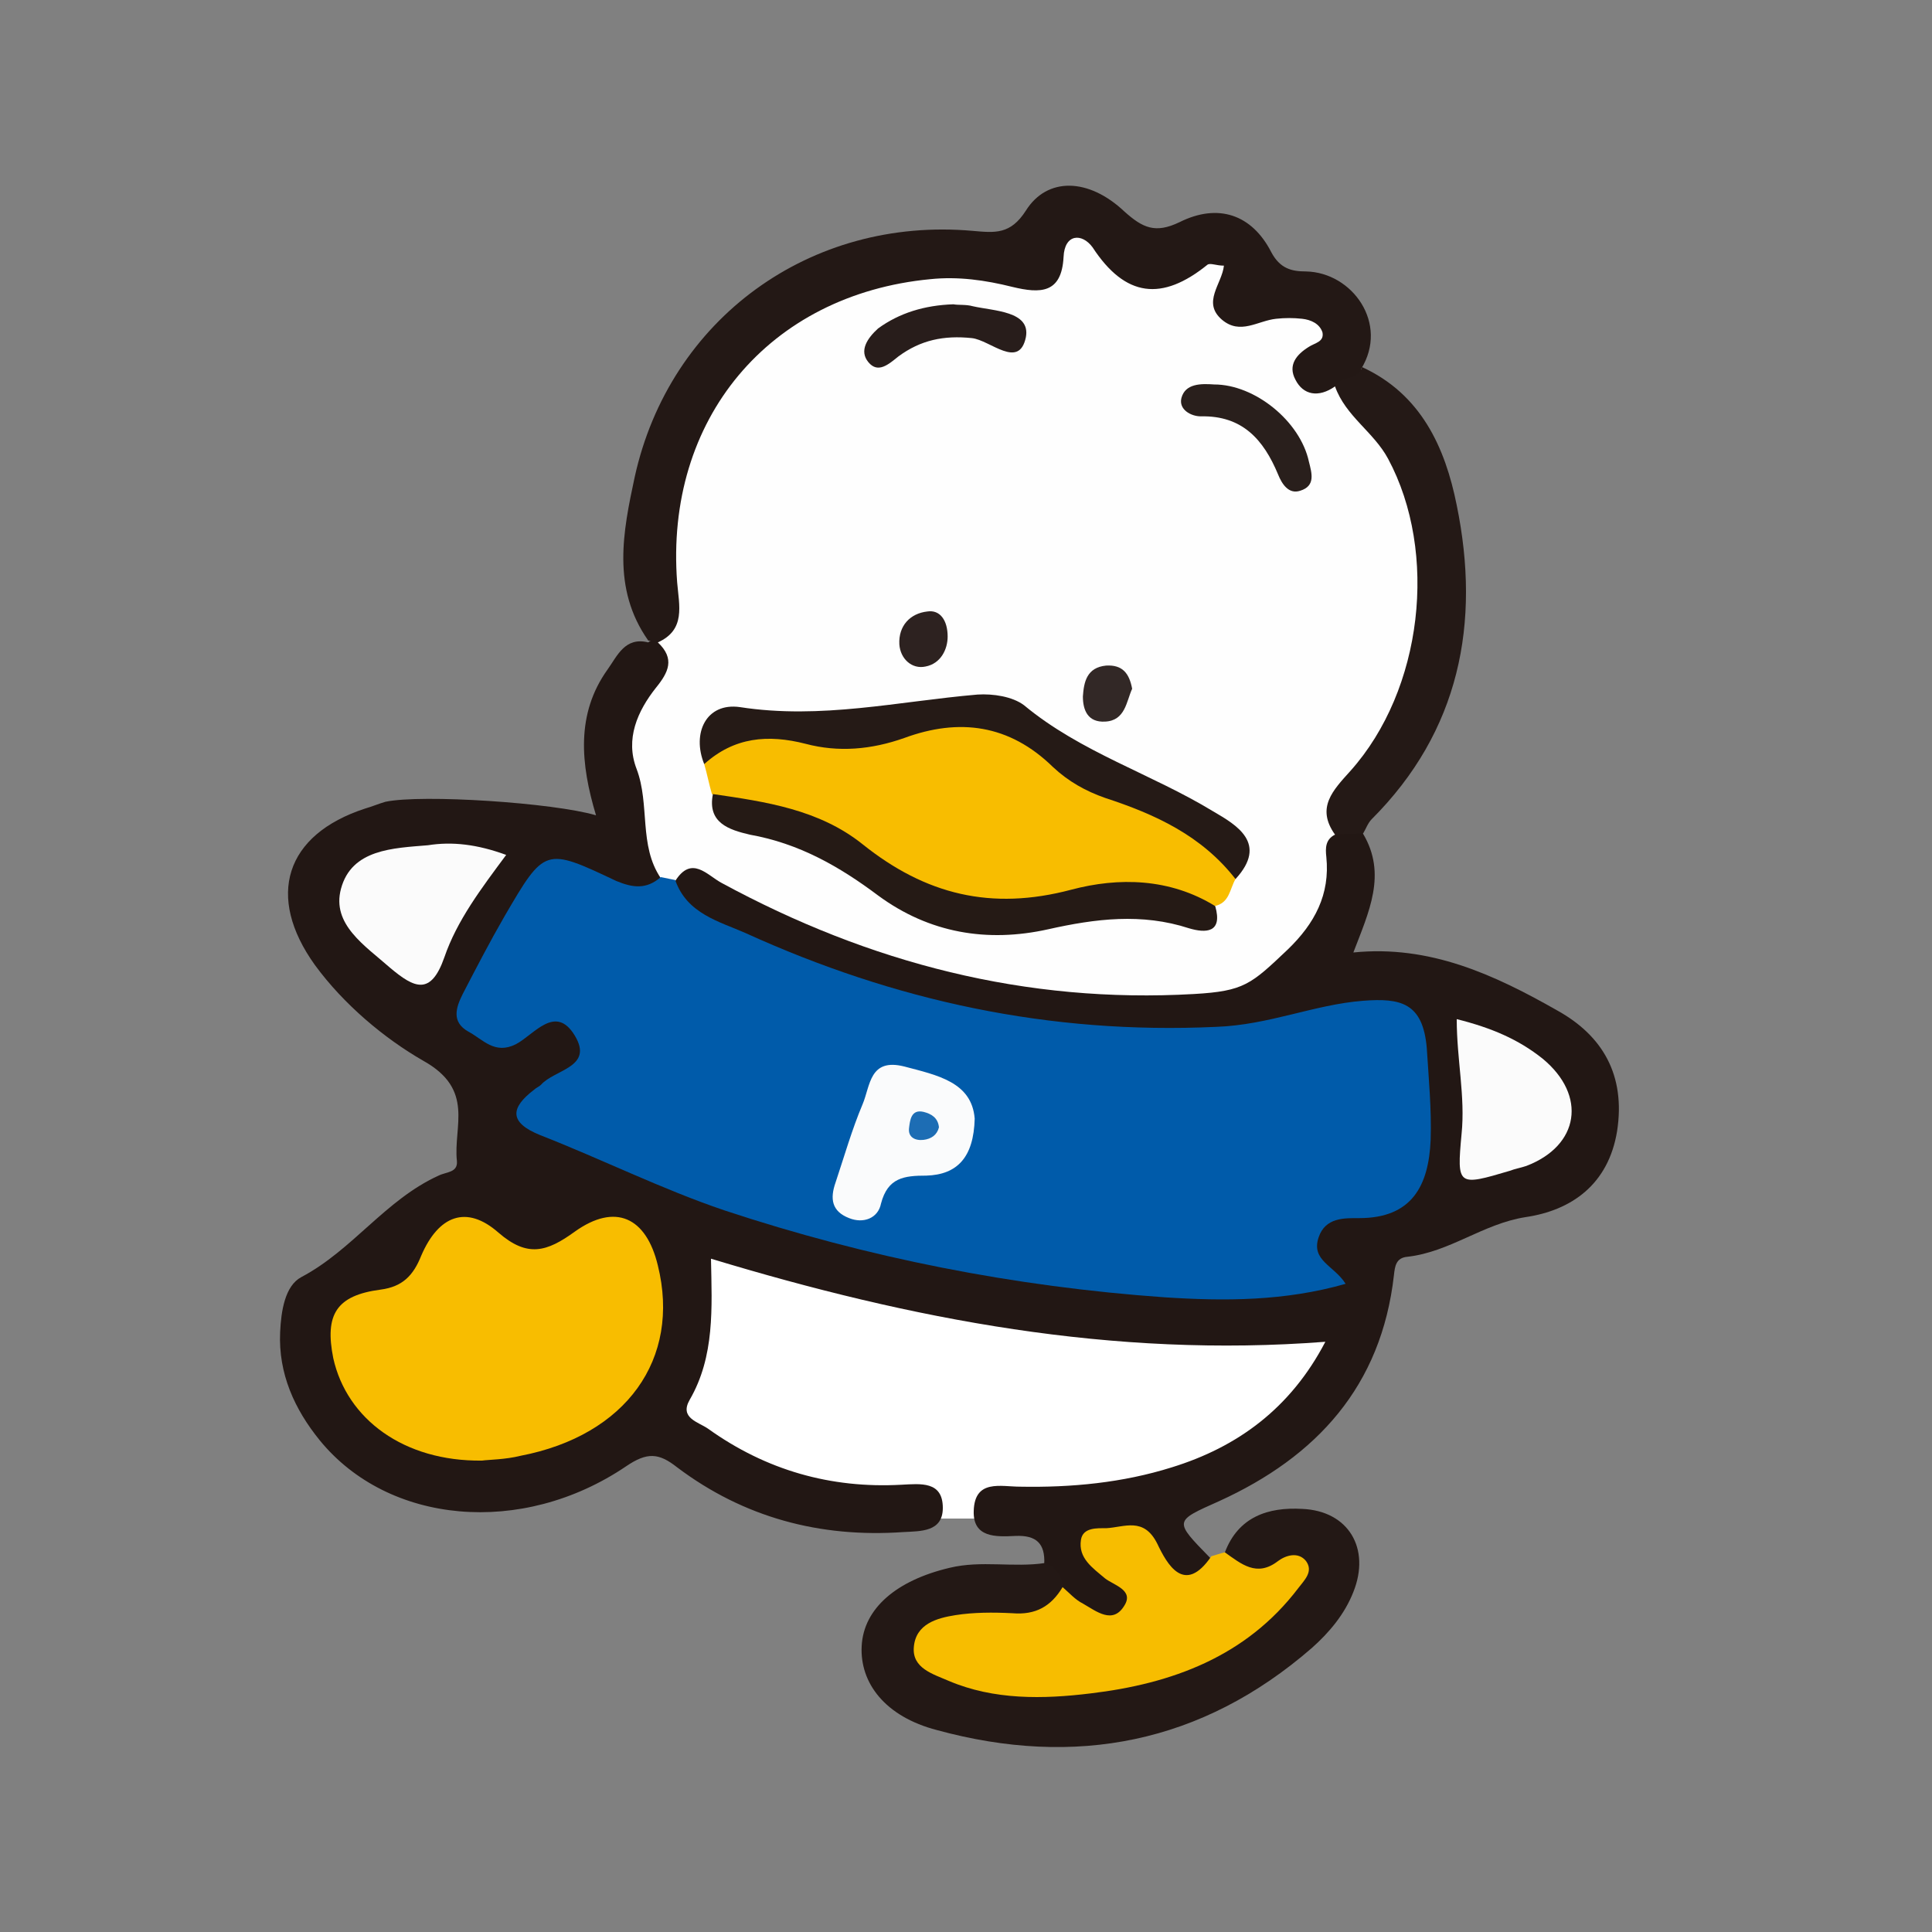 <?xml version="1.0" encoding="utf-8"?>
<!-- Generator: Adobe Illustrator 25.4.1, SVG Export Plug-In  SVG Version: 6.00 Build 0)  -->
<svg version="1.1" xmlns="http://www.w3.org/2000/svg" xmlns:xlink="http://www.w3.org/1999/xlink" x="0px" y="0px"
	 viewBox="0 0 200 200" style="enable-background:new 0 0 200 200;" xml:space="preserve">
<rect x="0" y="0" width="200" height="200" fill="#808080" stroke="none"/>
<style type="text/css">
	.st0{fill:#FFFFFF;}
	.st1{fill:#FEFEFE;}
	.st2{fill:#221714;}
	.st3{fill:#231815;}
	.st4{fill:#F7BD00;}
	.st5{fill:#241916;}
	.st6{fill:#005BAA;}
	.st7{fill:#F8BD00;}
	.st8{fill:#FBFBFB;}
	.st9{fill:#251A16;}
	.st10{fill:#251A15;}
	.st11{fill:#281D1B;}
	.st12{fill:#291F1C;}
	.st13{fill:#322826;}
	.st14{fill:#2D2220;}
	.st15{fill:#FAFBFC;}
	.st16{fill:#1D6DB4;}
</style>
<g id="Capa_2">
	<polygon class="st0" points="95.7,130.3 60.6,121.2 64.5,140.3 69.7,149.4 90.5,155.1 93.6,157.2 103.6,157.2 130,150.7 137,142 
		140.9,135.5 	"/>
</g>
<g id="Capa_1">
	<g>
		<g>
			<path class="st2" d="M141.1,86.3c2.5,4.2,0.6,8.1-1,12.3c7.9-0.8,14.6,2.3,21.1,6c4.7,2.6,7.1,6.7,6.2,12.5
				c-0.9,5.5-4.7,8.2-9.5,8.9c-4.4,0.7-7.8,3.6-12.2,4.1c-1.2,0.1-1.3,1-1.4,1.9c-1.3,11.5-8,18.8-18.1,23.4c-4.7,2.1-4.7,2-0.9,5.9
				c-0.9,3.1-2.6,3.5-5.2,1.4c-1.1-1-1.7-2.6-3.3-3c-0.9-0.2-1.9-0.2-2.5,0.5c-0.8,0.9-0.1,1.7,0.6,2.3c0.4,0.4,0.9,0.8,1.3,1.2
				c0.8,0.9,1.7,1.9,0.8,3.2c-0.9,1.3-2.3,1.4-3.7,1.1c-1.5-0.4-2.6-1.5-3.6-2.7c-0.7-1.1-1.5-2.1-1.6-3.4c0.1-2.1-0.8-3-3-2.9
				c-2,0.1-4.4,0.2-4.3-2.6c0.1-3.3,2.8-2.5,4.8-2.5c5.3,0.1,10.6-0.4,15.7-2c6.8-2.1,12.3-6.1,15.9-13c-22,1.7-42.8-2.3-63.6-8.6
				c0.1,5.1,0.4,10.1-2.2,14.6c-1.1,1.9,0.9,2.3,1.9,3c6,4.3,12.7,6.2,20,5.8c2-0.1,4.3-0.4,4.3,2.4c0,2.5-2.3,2.4-4.1,2.5
				c-8.6,0.6-16.5-1.5-23.4-6.7c-1.9-1.5-3.1-1.6-5.3-0.1c-10.8,7.3-24.6,6-31.7-2.7c-2.6-3.2-4.3-6.9-4.1-11.2
				c0.1-2.2,0.5-4.8,2.2-5.7c5.3-2.8,8.7-8,14.2-10.5c0.8-0.4,2-0.3,1.9-1.5c-0.4-3.6,1.9-7.4-3.5-10.4c-4-2.3-8.2-5.8-11.2-9.9
				c-5.1-7.1-3.1-13.5,5.2-16.2c0.7-0.2,1.4-0.5,2.1-0.7c3.8-0.8,17.4,0.1,21.8,1.4c-1.6-5.3-2.1-10.5,1.2-15.1
				c1-1.4,1.8-3.4,4.2-2.8c0.4-0.3,0.8-0.4,1.3-0.2c1.7,1.2,1.9,2.9,0.9,4.4c-4.2,5.6-1.6,11.5-0.7,17.3c0.2,1.2,0.6,2.3-0.1,3.5
				c-2.4,2.5-4.8,1-7-0.2c-2.8-1.5-4.8-1-6.5,1.7c-1.9,2.9-3.8,5.8-5.3,9c-0.6,1.3-1,2.6,0,3.8c1.1,1.4,2.6,1.3,4.1,0.7
				c0.6-0.2,1.1-0.5,1.7-0.7c1.9-0.8,3.6-0.5,4.7,1.4c1,1.8,0.1,3.1-1.2,4.4c-4.4,4.2-4.4,4.4,1.3,6.8c21.5,9.3,43.8,14.6,67.2,15.1
				c1.5,0,3,0,4.5-0.2c2.3-0.3,4.5-0.4,3.6-4c-0.6-2.3,1.5-3.3,3.5-3.9c7.1-2.2,7.8-3.2,7.8-10.8c0-9.6-2.8-11.8-11.5-7.9
				c-4.2,1.9-8,0.7-12,0.9c-16.9,1-32.8-3-47.8-10.3c-2.6-1.3-6.3-2.1-6.2-6.3c1.5-2.6,3.6-1.7,5.5-0.7c12.8,7.1,26.5,10.6,41,11.8
				c4.1,0.3,8.5,0.4,12.1-0.6c4.4-1.2,6.7-6,7.9-10.6c0.5-1.8,0-4,2.3-5C139.3,85.4,140.3,85.5,141.1,86.3z"/>
			<path class="st3" d="M68,66.4c-0.3,0-0.6,0-0.9-0.1c-3.8-5.4-2.6-11.3-1.4-16.9c3.6-16.4,18.2-27,35-25.5
				c2.3,0.2,3.9,0.4,5.5-2.1c2.2-3.5,6.5-3.4,10.2,0.1c1.9,1.7,3.2,2.3,5.7,1.1c4-2,7.5-0.8,9.5,3.1c0.9,1.7,2.1,2,3.6,2
				c4.8,0.1,8.6,5.4,5.7,10.1c0.5,2-1.4,2.1-2.4,2.9c-1.6,0.9-3.1,0.8-4.5-0.6c-1.9-1.9-0.1-3.6,0.4-5.7c-3.7-1.1-10.2,2.8-9.7-5.8
				c-4.2,2.7-7.7,2.8-10.9-0.8c-0.9-1-2.1-1.4-2.9,0.2c-1.9,3.4-4.8,2.9-7.9,2.4c-12.7-1.9-23.1,3.1-28.6,13.6
				C71.6,49.4,71,55,71.1,60.9C71.2,63.2,71.6,66,68,66.4z"/>
			<path class="st3" d="M108.2,161.8c1.2,0.5,1.8,1.4,1.8,2.7c-0.1,3-2.2,3.6-4.7,3.9c-2.1,0.2-4.2-0.1-6.3,0.3
				c-1.1,0.2-2.2,0.6-2.3,1.8c-0.1,1,0.7,1.6,1.5,2.1c8.2,5.5,30.3-0.3,35.1-9.5c-2.5-0.1-5.4,1-6.5-2.4c1.4-3.7,4.5-4.7,8-4.5
				c4.8,0.2,7.1,4.1,5.3,8.6c-0.9,2.3-2.5,4.2-4.3,5.8c-11.4,9.9-24.5,12.4-38.8,8.5c-5.4-1.4-8-4.9-7.8-8.7
				c0.2-3.9,3.6-6.8,9.1-8.1C101.6,161.5,104.9,162.3,108.2,161.8z"/>
			<path class="st4" d="M126.8,160.7c1.7,1.2,3.3,2.6,5.5,0.9c0.8-0.6,2.1-1,2.9,0c0.8,1.1-0.2,2-0.8,2.8
				c-5.4,7.1-13.1,9.9-21.5,10.9c-4.9,0.6-10,0.7-14.7-1.3c-1.6-0.7-3.8-1.3-3.6-3.5c0.2-2.4,2.4-3,4.3-3.3c1.9-0.3,3.9-0.3,5.9-0.2
				c2.4,0.2,4-0.7,5.2-2.7c0.7,0.6,1.3,1.3,2.1,1.7c1.4,0.8,3.1,2.2,4.3,0.2c1-1.6-1.1-2.1-2-2.8c-1.3-1.1-2.8-2.1-2.5-4
				c0.2-1.3,1.7-1.2,2.6-1.2c1.9-0.1,3.9-1.2,5.3,1.6c1,2.1,2.8,5.4,5.6,1.3C125.8,161,126.3,160.8,126.8,160.7z"/>
			<path class="st5" d="M138.2,40c0.6-1.1,2.4-0.6,2.8-2c6.1,2.8,8.6,8.3,9.8,14.3c2.5,12.2,0.3,23.4-8.8,32.5
				c-0.4,0.4-0.6,1-0.9,1.5c-1,0-2,0-2.9,0.1c-3.4-2.7-1.3-5,0.5-7.2c6-7,7.7-15.1,6.4-24c-0.5-3.7-2-6.9-4.5-9.7
				C139.2,44,137.8,42.4,138.2,40z"/>
			<path class="st1" d="M138.2,40c1.1,3.1,4,4.7,5.5,7.5c5.2,9.7,3.6,23.9-3.9,32.3c-1.8,2-3.6,3.8-1.6,6.6c-1,0.5-1,1.4-0.9,2.3
				c0.4,3.9-1.2,6.9-4,9.6c-3.8,3.6-4.5,4.3-9.7,4.6c-17.4,1-33.6-3.2-48.9-11.5c-1.5-0.8-3.1-2.9-4.8-0.2c-0.6,0.3-1.1,0.2-1.5-0.3
				c-2.3-3.4-1.1-7.6-2.5-11.3c-1.2-3.1,0.1-6,2-8.4c1.3-1.6,2-3,0.2-4.7c2.9-1.3,2.2-3.8,2-6.2c-1.3-16.9,9.5-29.8,26.2-31.4
				c2.9-0.3,5.7,0.1,8.5,0.8c2.9,0.7,5.1,0.7,5.3-3.1c0.1-2.4,1.9-2.5,3-1c3.4,5.2,7.2,5.6,11.9,1.8c0.3-0.2,0.9,0.1,1.7,0.1
				c-0.2,1.9-2.3,3.8-0.2,5.6c1.9,1.6,3.7,0.1,5.6-0.1c0.9-0.1,1.8-0.1,2.7,0c0.9,0.1,1.8,0.5,2.1,1.4c0.2,1-0.8,1.1-1.4,1.5
				c-1.3,0.8-2.2,1.9-1.4,3.4C134.9,40.9,136.5,41.2,138.2,40z"/>
			<path class="st6" d="M68.4,90.8c0.5,0.1,1,0.2,1.5,0.3c1.2,3.5,4.6,4.3,7.3,5.5c15.4,7,31.4,10.5,48.7,9.7
				c5.5-0.2,10.1-2.3,15.2-2.7c3.9-0.3,6.2,0.2,6.6,4.9c0.2,3.2,0.5,6.3,0.4,9.5c-0.2,4.7-1.9,8.1-7.4,8.1c-1.5,0-3.5-0.1-4.2,2
				c-0.8,2.4,1.6,2.9,2.8,4.8c-6.3,1.8-12.5,1.8-18.7,1.4c-15.6-1.1-30.8-4.1-45.6-9c-6.5-2.2-12.7-5.3-19.1-7.8
				c-3.2-1.3-3.1-2.8-0.6-4.7c0.2-0.2,0.5-0.3,0.7-0.5c1.4-1.6,5.5-1.8,3.5-5.1c-2-3.3-4.2-0.1-6.1,0.9c-2.2,1.1-3.4-0.5-4.9-1.3
				c-1.8-1-1.3-2.5-0.6-3.9c1.4-2.7,2.8-5.4,4.3-8c4.2-7.2,4.2-7.2,11.6-3.7C65.5,91.9,66.9,92.1,68.4,90.8z"/>
			<path class="st7" d="M49.9,151.2c-8.1,0.1-14-4.3-15.4-10.6c-0.9-4.5,0.3-6.5,4.9-7.1c2.3-0.3,3.4-1.5,4.2-3.5
				c1.8-4.2,4.7-5.3,8-2.4c3,2.6,5,2,7.9-0.1c4.2-3,7.4-1.5,8.6,3.5c2.4,9.7-3.3,17.6-14.2,19.7C52.3,151.1,50.6,151.1,49.9,151.2z"
				/>
			<path class="st8" d="M52.4,88.5c-2.6,3.5-5.1,6.8-6.4,10.6c-1.4,4-3.1,3.2-5.6,1.1c-2.6-2.3-6.1-4.5-5.1-8.2
				c1.1-4.1,5.4-4.2,9-4.5C46.8,87.1,49.4,87.4,52.4,88.5z"/>
			<path class="st8" d="M150.8,105.5c3.6,0.9,6.4,2.1,8.9,4.1c4.6,3.8,3.8,9-1.7,11.1c-0.6,0.2-1.2,0.3-1.7,0.5
				c-5.4,1.6-5.5,1.6-5-3.8C151.7,113.5,150.8,109.7,150.8,105.5z"/>
			<path class="st7" d="M127.9,91c-0.6,1-0.6,2.5-2.2,2.8c-7.1-1.4-14.1-0.5-21.2,0.2c-4.5,0.5-8.9-0.3-12.4-3.3
				c-5.4-4.6-12.4-5.4-18.4-8.5c-0.3-1-0.5-2.1-0.8-3.1c1.6-3.5,4.6-4.2,7.9-3.6c4.7,0.8,9.2,0.5,13.9-0.7c4.3-1.2,8.9-1,12.5,1.9
				c4,3.2,8.5,5.1,13.1,7C123.8,85.1,126.8,87.1,127.9,91z"/>
			<path class="st9" d="M127.9,91c-3.5-4.5-8.3-6.7-13.5-8.4c-2-0.7-3.8-1.7-5.4-3.2c-4.5-4.4-9.7-5.1-15.4-3
				c-3.4,1.2-6.8,1.5-10.2,0.6c-3.9-1-7.4-0.7-10.5,2.1c-1.3-3.2,0.2-6.4,3.7-5.9c8.4,1.3,16.4-0.6,24.6-1.3
				c1.6-0.1,3.6,0.2,4.8,1.1c5.9,4.9,13.2,7.1,19.6,11C128,85.4,131.3,87.3,127.9,91z"/>
			<path class="st10" d="M73.8,82.2c5.5,0.8,11,1.6,15.5,5.2c6.5,5.2,13.3,6.9,21.6,4.7c4.9-1.3,10.2-1.2,14.9,1.7
				c0.8,2.8-1,2.8-2.7,2.3c-4.9-1.6-9.7-1-14.6,0.1c-6.3,1.4-12.3,0.4-17.6-3.5c-4-3-8.2-5.4-13.3-6.3
				C75.5,85.9,73.2,85.2,73.8,82.2z"/>
			<path class="st11" d="M98.7,31.5c0.5,0.1,1.3,0,2,0.2c2.2,0.5,6,0.5,5.5,3.2c-0.7,3.4-3.7,0.3-5.6,0.1c-2.9-0.3-5.3,0.2-7.6,1.9
				c-1,0.8-2.1,1.8-3.1,0.6c-1-1.2-0.1-2.5,1-3.5C93.1,32.4,95.7,31.6,98.7,31.5z"/>
			<path class="st12" d="M125.7,39.8c4.2,0,8.9,3.8,9.8,8c0.3,1.2,0.7,2.5-0.9,3c-1.2,0.4-1.9-0.7-2.3-1.7c-1.5-3.6-3.7-6.1-8-6
				c-1,0-2.3-0.7-2-1.9C122.7,39.7,124.3,39.7,125.7,39.8z"/>
			<path class="st13" d="M117.2,71.3c-0.6,1.3-0.7,3.3-2.8,3.4c-1.8,0.1-2.3-1.2-2.3-2.6c0.1-1.5,0.4-3,2.4-3.2
				C116.2,68.8,116.9,69.7,117.2,71.3z"/>
			<path class="st14" d="M98.1,65.9c0,1.3-0.7,2.8-2.3,3.1c-1.4,0.3-2.6-0.8-2.7-2.3c-0.1-1.9,1.1-3.2,2.9-3.4
				C97.3,63.1,98.1,64.2,98.1,65.9z"/>
			<path class="st15" d="M100.9,115.8c-0.1,4-1.8,5.8-5,5.9c-2.3,0-4,0.2-4.7,2.9c-0.3,1.5-1.8,2.1-3.3,1.5c-1.8-0.7-2-2-1.4-3.7
				c0.9-2.7,1.7-5.5,2.8-8.1c0.8-1.9,0.7-4.8,4.3-3.9C97,111.3,100.6,112,100.9,115.8z"/>
			<path class="st16" d="M97.2,116.7c-0.2,0.8-0.8,1.2-1.6,1.3c-0.9,0.1-1.6-0.3-1.5-1.2c0.1-0.8,0.2-2,1.5-1.7
				C96.4,115.3,97.1,115.7,97.2,116.7z"/>
		</g>
	</g>
</g>
</svg>
